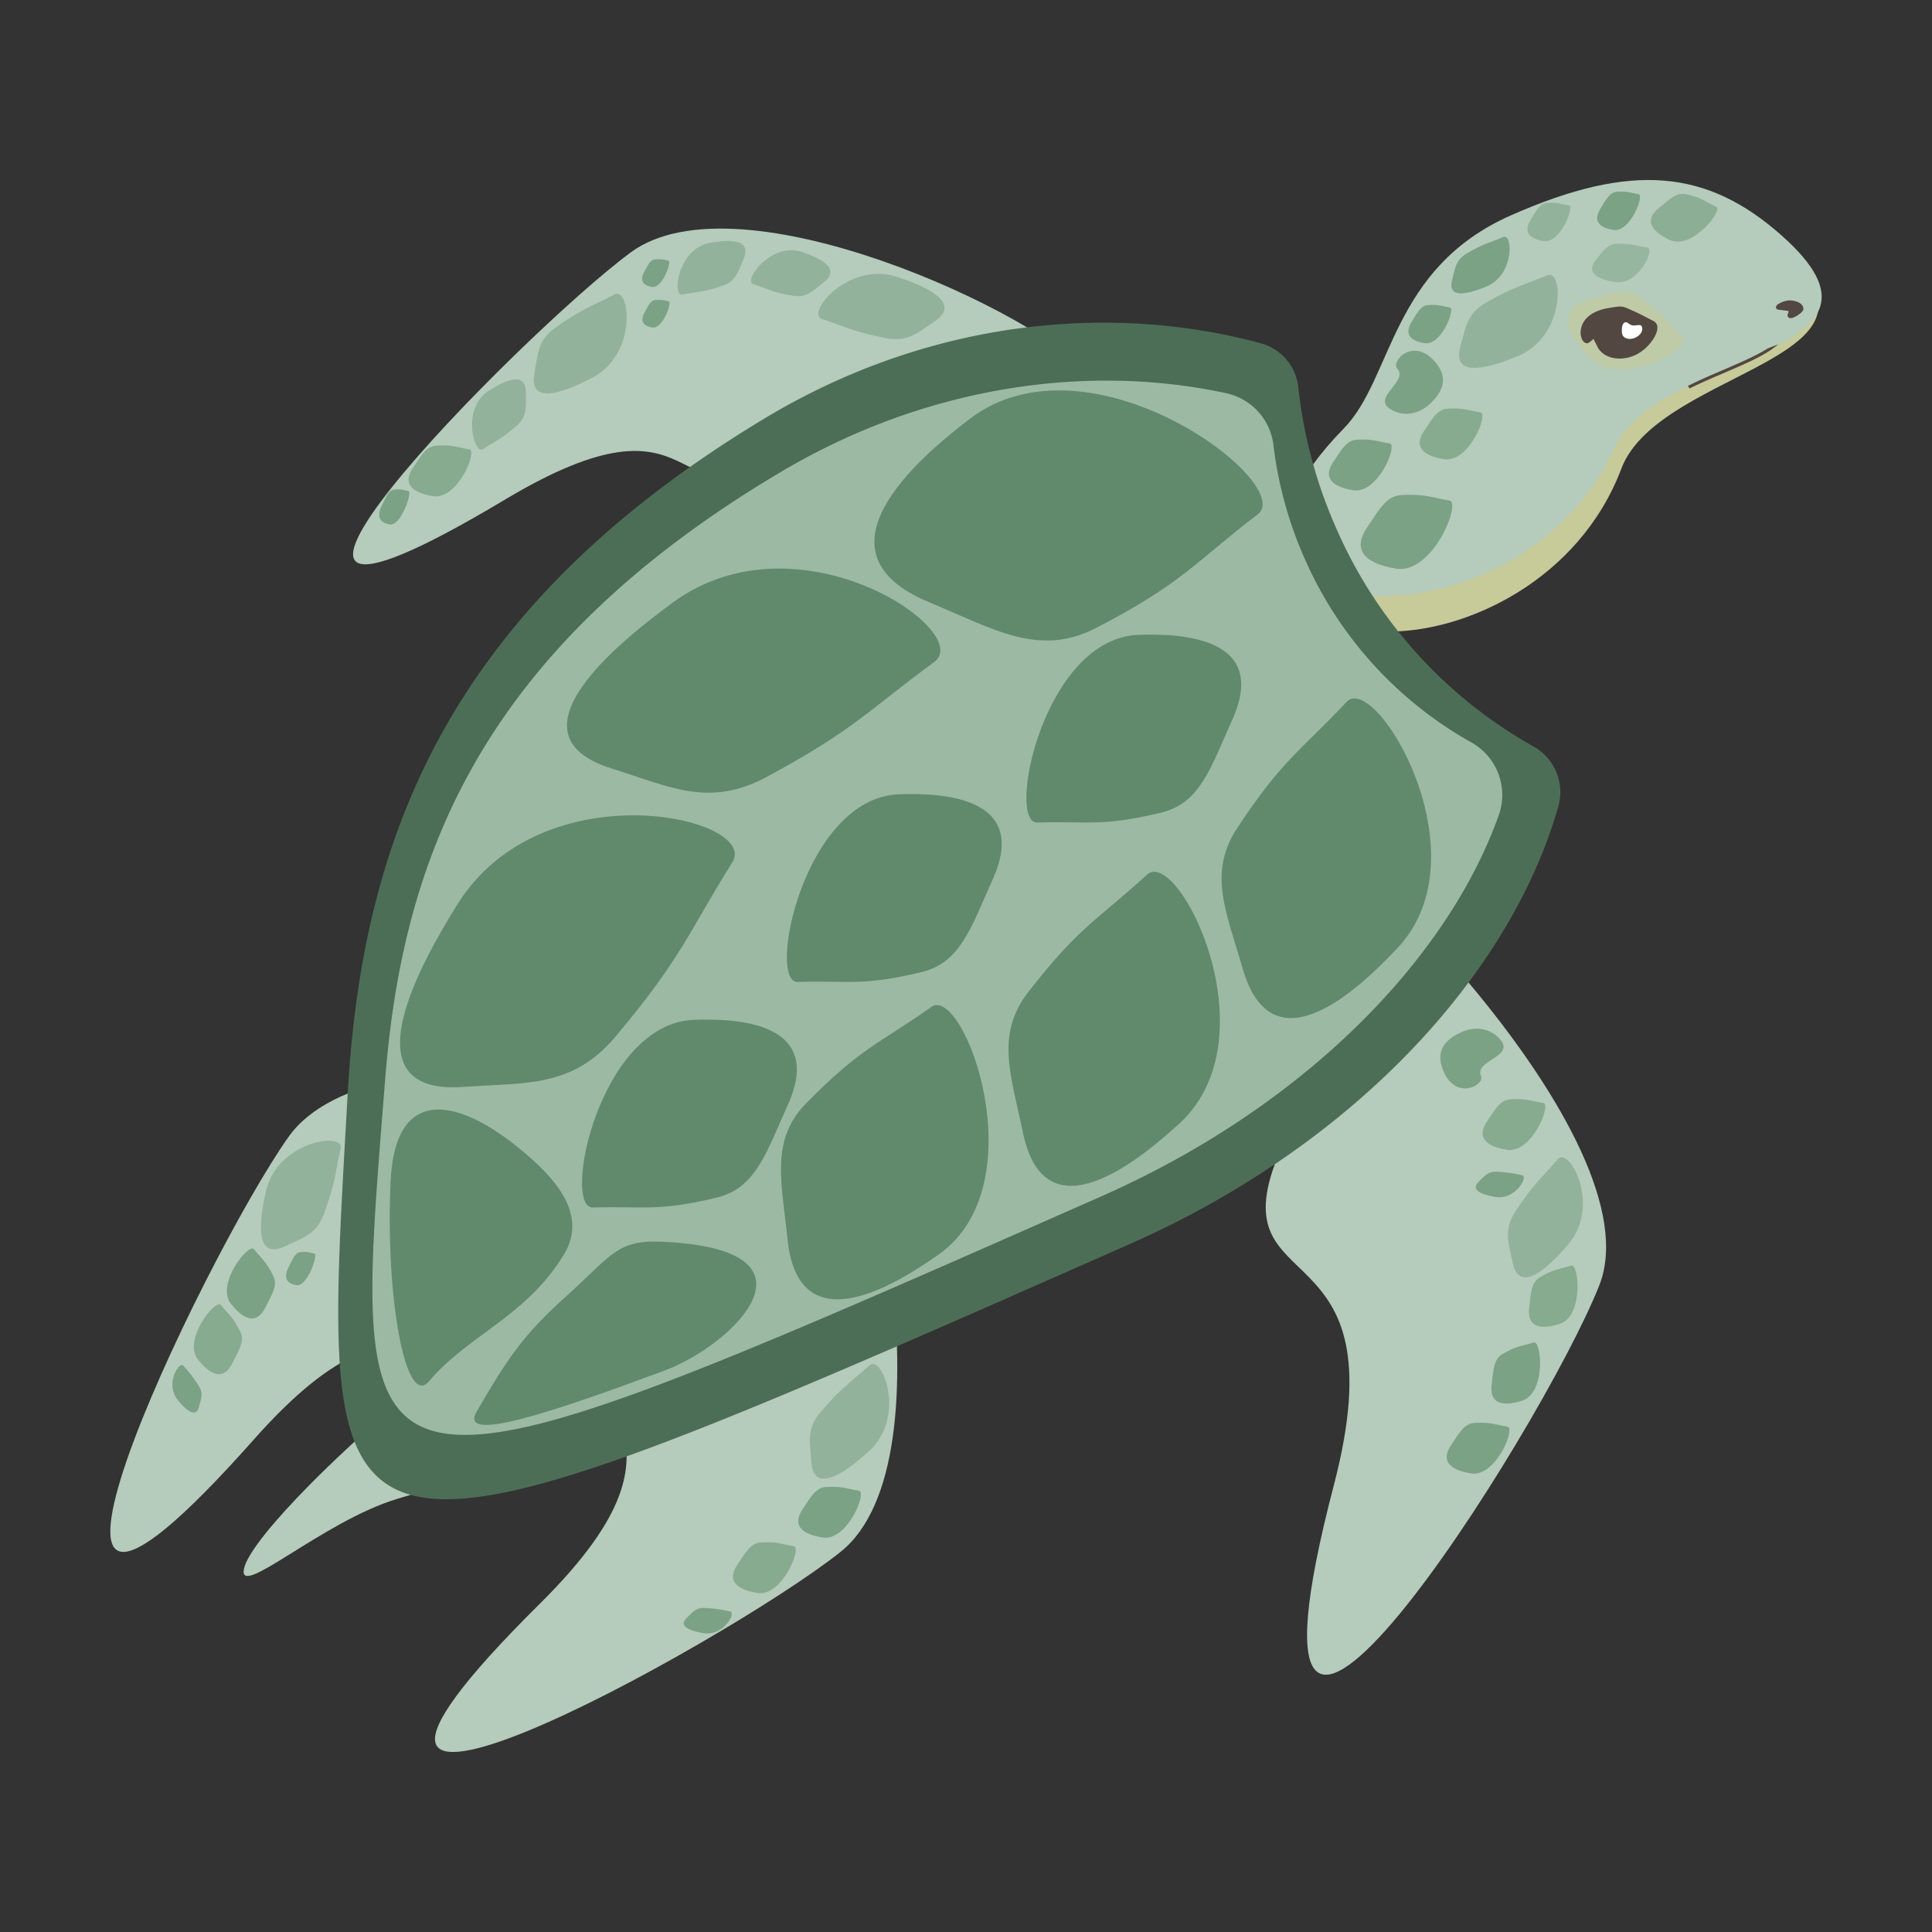 <svg id="Layer_1" data-name="Layer 1" xmlns="http://www.w3.org/2000/svg" viewBox="0 0 500 500"><rect x="0" y="0" width="500" height="500" fill="#333333" stroke="none"/><defs><style>.cls-1{fill:#b5cbbb;}.cls-12,.cls-2{fill:#c7ca99;}.cls-3{fill:#4d6e56;}.cls-4{fill:#9cb9a4;}.cls-5,.cls-6{fill:#534741;}.cls-5{stroke:#534741;stroke-miterlimit:10;}.cls-10,.cls-11,.cls-13,.cls-7,.cls-9{fill:#7ba285;}.cls-8{fill:#618a6c;}.cls-9{opacity:0.7;}.cls-10,.cls-12{opacity:0.6;}.cls-11{opacity:0.5;}.cls-13{opacity:0.8;}.cls-14{fill:#fff;}.cls-15{fill:none;}</style></defs><path class="cls-1" d="M515.142,639.331c68.003-77.726-5.609-27-16.006-18.981-17.423,13.437-44.205,39.429-45.986,47.6s20.335-12.178,39.538-18.009C503.824,646.56,510.257,644.914,515.142,639.331Z" transform="translate(-390 -262)"/><path class="cls-1" d="M560.255,604.267c-29.877,23.752,16.421,26.237-30.476,72.702-83.075,82.308,47.841,10.441,77.718-13.311s7.137-123.113-5.909-139.513S590.132,580.516,560.255,604.267Z" transform="translate(-390 -262)"/><path class="cls-1" d="M526.632,600.053C504.573,631.196,499.513,585.123,455.716,634.52c-77.582,87.502-13.092-47.17,8.967-78.314s122.564-13.979,139.671-1.871S548.691,568.909,526.632,600.053Z" transform="translate(-390 -262)"/><path class="cls-1" d="M720.526,561.693c-14.923,37.682,32.423,16.804,14.659,84.72-31.467,120.308,53.776-14.058,68.699-51.74s-68.828-121.13-91.847-130.238S735.449,524.01,720.526,561.693Z" transform="translate(-390 -262)"/><path class="cls-1" d="M591.275,378.792C562.869,399.866,573.221,359.884,520.766,391.252c-92.918,55.566,3.95-42.782,32.356-63.857s107.41,16.859,117.946,31.052S619.68,357.717,591.275,378.792Z" transform="translate(-390 -262)"/><path class="cls-2" d="M739.483,382.763c-47.453,55.446,48.297,58.196,70.13.511,9.89-26.13,77.537-28.54,39.521-57.924-20.292-15.684-39.851-16.365-70.13-.511S751.33,368.921,739.483,382.763Z" transform="translate(-390 -262)"/><path class="cls-1" d="M737.784,372.872c-51.039,52.166,44.315,61.281,69.94,5.176,11.607-25.414,79.264-23.318,43.289-55.166-19.203-17-38.673-18.98-69.94-5.176S750.526,359.849,737.784,372.872Z" transform="translate(-390 -262)"/><path class="cls-3" d="M786.842,455.168a13.556,13.556,0,0,1,6.487,15.423c-12.522,43.992-53.287,87.913-110.999,113.393-213.906,94.438-209.708,92.585-202.385-38.345,3.56-63.596,23.506-124.563,107.988-175.385,42.743-25.716,89.916-29.919,128.621-19.339a13.195,13.195,0,0,1,9.437,11.298,122.467,122.467,0,0,0,9.806,36.451A119.157,119.157,0,0,0,786.842,455.168Z" transform="translate(-390 -262)"/><path class="cls-4" d="M770.732,454.11a15.577,15.577,0,0,1,7.188,18.751c-13.519,37.961-51.063,75.862-102.894,98.746-198.401,87.593-194.507,85.874-185.351-30.214,4.45-56.387,23.915-110.748,102.525-157.32,38.447-22.78,80.326-27.833,115.042-20.327a15.623,15.623,0,0,1,12.31,13.343,102.307,102.307,0,0,0,8.06,29.408A101.003,101.003,0,0,0,770.732,454.11Z" transform="translate(-390 -262)"/><path class="cls-5" d="M856.223,341.904c-.037.848-3.693,2.911-3.035,1.407.66-1.51-.039-1.277-2.902-1.663-.841-.113,1.396-1.478,3.035-1.407S856.259,341.056,856.223,341.904Z" transform="translate(-390 -262)"/><path class="cls-6" d="M847.505,352.159c-5.152,3.288-13.504,6.106-20.668,9.689l.419.681c8.392-4.182,18.383-7.316,22.928-11.413Z" transform="translate(-390 -262)"/><path class="cls-7" d="M763.664,539.435c3.249,7.355,10.672,3.409,9.607 1-1.729-3.914,8.402-4.895,5.25-9.094-2.064-2.749-5.976-4.137-10.259-2.246C761.594,532.039,762.281,536.303,763.664,539.435Z" transform="translate(-390 -262)"/><path class="cls-7" d="M740.17,388.863c6.459,1.08,11.617-11.735,9.501-12.088-3.437-.575-4.212-1.202-8.472-.982-2.789.144-4.018,2.652-6.063,5.644C731.353,386.969,737.42,388.403,740.17,388.863Z" transform="translate(-390 -262)"/><path class="cls-8" d="M491.096,567.572c-1.402,29.437,3.738,59.24,9.971,51.864,10.124-11.982,24.831-16.484,34.79-32.609,6.522-10.56-2.239-20.123-11.659-27.777C507.7,545.647,492.243,543.482,491.096,567.572Z" transform="translate(-390 -262)"/><path class="cls-8" d="M562.065,616.668c-28.01,10.424-53.627,19.156-48.721,10.684,7.97-13.761,12.089-19.903,22.991-29.694,11.758-10.559,13.207-14.758,24.55-14.313C605.705,585.106,579.543,610.163,562.065,616.668Z" transform="translate(-390 -262)"/><path class="cls-8" d="M632.939,586.651c25.676-18.125,6.501-69.992-1.911-64.054-13.664,9.646-18.188,10.46-32.417,24.961-9.318,9.496-6.327,20.362-4.788,35.216C596.67,610.245,622.007,594.368,632.939,586.651Z" transform="translate(-390 -262)"/><path class="cls-8" d="M695.169,552.818c24.493-22.39-.297-71.8-8.322-64.465-13.034,11.915-17.587,13.455-30.716,30.369-8.598,11.077-4.456,21.59-1.404,36.366C660.371,582.414,684.741,562.351,695.169,552.818Z" transform="translate(-390 -262)"/><path class="cls-8" d="M640.907,370.446c31.209-23.866,84.81,16.851,74.586,24.67-16.609,12.701-19.31,17.739-41.846,29.405-14.758,7.639-26.383.317-43.257-6.694C599.185,404.862,627.62,380.607,640.907,370.446Z" transform="translate(-390 -262)"/><path class="cls-8" d="M564.105,417.952c32.549-23.884,78.347,7.543,67.683,15.368-17.322,12.71-20.506,17.413-43.32,29.722-14.94,8.061-25.059,2.582-40.195-2.162C520.282,452.107,550.248,428.12,564.105,417.952Z" transform="translate(-390 -262)"/><path class="cls-8" d="M508.4,496.018c22.036-35.298,78.349-22.423,71.129-10.859-11.727,18.785-12.962,24.514-30.132,44.993-11.244,13.411-23.116,11.976-39.531,13.147C479.509,545.464,499.019,511.046,508.4,496.018Z" transform="translate(-390 -262)"/><path class="cls-8" d="M751.737,507.276c22.711-24.194-5.78-71.567-13.221-63.641C726.43,456.51,722.009,458.392,710.209,476.259c-7.727,11.7-2.794,21.867,1.378,36.367C719.301,539.441,742.068,517.576,751.737,507.276Z" transform="translate(-390 -262)"/><path class="cls-8" d="M569.704,525.922c-24.72.812-34.378,48.841-26.279,48.575,13.155-.432,16.488,1.195,32.103-2.569,10.226-2.465,12.926-12.02,18.297-23.826C603.759,526.27,580.228,525.577,569.704,525.922Z" transform="translate(-390 -262)"/><path class="cls-8" d="M622.728,467.553c-24.72.812-34.378,48.841-26.279,48.575,13.155-.432,16.488,1.195,32.103-2.569,10.226-2.465,12.926-12.02,18.297-23.826C656.783,467.901,633.253,467.208,622.728,467.553Z" transform="translate(-390 -262)"/><path class="cls-8" d="M684.71,426.296c-24.72.812-34.378,48.841-26.279,48.575,13.155-.432,16.488,1.195,32.103-2.569,10.226-2.465,12.926-12.02,18.297-23.826C718.765,426.644,695.235,425.95,684.71,426.296Z" transform="translate(-390 -262)"/><path class="cls-7" d="M758.664,350.812c4.37.731,8.034-8.98,6.602-9.219-2.325-.389-2.843-.851-5.737-.631-1.895.144-2.76,2.047-4.187,4.325C752.704,349.498,756.803,350.501,758.664,350.812Z" transform="translate(-390 -262)"/><path class="cls-7" d="M761.046,355.274c-5.454-5.909-11.202.225-9.415,2.161,2.903,3.145-6.367,7.349-2.026,10.302,2.843,1.934,6.994,1.982,10.435-1.192C765.398,361.602,763.368,357.79,761.046,355.274Z" transform="translate(-390 -262)"/><path class="cls-9" d="M822.051,324.067c5.745,2.778,13.998-7.63,12.116-8.54-3.057-1.478-3.613-2.271-7.652-3.242-2.645-.636-4.464,1.341-7.177,3.539C814.321,319.887,819.605,322.884,822.051,324.067Z" transform="translate(-390 -262)"/><path class="cls-7" d="M777.052,571.766c5.127.857,8.555-5.333,6.876-5.614a34.82,34.82,0,0,0-6.704-.906c-2.185-.063-3.027,1.138-4.489,2.542C770.032,570.385,774.869,571.401,777.052,571.766Z" transform="translate(-390 -262)"/><path class="cls-7" d="M807.526,321.499c4.37.731,8.034-8.98,6.602-9.219-2.325-.389-2.843-.851-5.737-.631-1.895.144-2.76,2.047-4.187,4.325C801.566,320.185,805.666,321.188,807.526,321.499Z" transform="translate(-390 -262)"/><path class="cls-10" d="M789.466,324.385c4.37.731,8.034-8.98,6.602-9.219-2.325-.389-2.843-.851-5.737-.631-1.895.144-2.76,2.047-4.187,4.325C783.506,323.071,787.606,324.074,789.466,324.385Z" transform="translate(-390 -262)"/><path class="cls-7" d="M774.643,336.171c7.379-3.032,6.856-13.825,4.439-12.831-3.927,1.613-5.045,1.673-9.474,4.243-2.9,1.683-3.031,3.92-3.804,6.921C764.373,340.053,771.501,337.462,774.643,336.171Z" transform="translate(-390 -262)"/><path class="cls-10" d="M782.737,354.199c12.456-5.118,11.857-22.649,7.776-20.972-6.629,2.724-8.507,2.849-16.003,7.14-4.909,2.81-5.185,6.451-6.559,11.349C765.409,360.773,777.433,356.378,782.737,354.199Z" transform="translate(-390 -262)"/><path class="cls-11" d="M807.948,334.992c6.012,1.005,10.422-8.581,8.452-8.91-3.2-.535-3.935-1.034-7.873-.988-2.579.03-3.644,1.9-5.453,4.113C799.729,333.301,805.388,334.564,807.948,334.992Z" transform="translate(-390 -262)"/><path class="cls-12" d="M801.311,354.449c7.961,8.35,26.738-2.312,24.13-5.047-4.236-4.444-4.74-6.076-10.836-10.401-3.992-2.833-7.97-.982-13.519.597C790.826,342.519,797.922,350.895,801.311,354.449Z" transform="translate(-390 -262)"/><path class="cls-13" d="M763.662,380.832c6.459,1.08,11.617-11.735,9.501-12.088-3.437-.575-4.212-1.202-8.472-.982-2.789.144-4.018,2.652-6.063,5.644C754.845,378.938,760.912,380.373,763.662,380.832Z" transform="translate(-390 -262)"/><path class="cls-6" d="M815.918,344.163c2.851,1.446-1.283,12.375-4.817,8.861-7.072-7.032-7.363-4.102-9.795-2.41-2.43,1.691-5.065-7.182,4.817-8.861C810.504,341.009,809.521,340.919,815.918,344.163Z" transform="translate(-390 -262)"/><path class="cls-6" d="M817.92,345.082c2.851,1.446-.782,7.08-4.817,8.861s-8.421.703-9.795-2.41-5.065-7.182,4.817-8.861C812.506,341.927,811.523,341.838,817.92,345.082Z" transform="translate(-390 -262)"/><path class="cls-14" d="M809.906,348.697c-.434-.992-.213-4.505,1.713-2.887,1.236,1.038,2.851-.287,3.286.705s-.333,2.284-1.713,2.887S810.341,349.689,809.906,348.697Z" transform="translate(-390 -262)"/><path class="cls-7" d="M490.875,397.722c2.961.495,5.843-8.463,4.872-8.625-1.576-.263-1.913-.663-3.901-.352-1.302.204-1.968,1.965-3.031,4.088C486.848,396.759,489.614,397.511,490.875,397.722Z" transform="translate(-390 -262)"/><path class="cls-10" d="M622.242,333.682c-12.79-4.212-23.742,9.495-19.551,10.875,6.807,2.241,8.314,3.368,16.799,4.982,5.557,1.057,8.135-1.529,12.366-4.356C639.679,339.956,627.687,335.475,622.242,333.682Z" transform="translate(-390 -262)"/><path class="cls-13" d="M501.987,390.393c6.459,1.08,11.617-11.735,9.501-12.088-3.437-.575-4.212-1.202-8.472-.982-2.789.144-4.018,2.652-6.063,5.644C493.17,388.499,499.238,389.934,501.987,390.393Z" transform="translate(-390 -262)"/><path class="cls-7" d="M770.649,643.313c6.459,1.08,11.617-11.735,9.501-12.088-3.437-.575-4.212-1.202-8.472-.982-2.789.144-4.018,2.652-6.063,5.644C761.832,641.419,767.899,642.853,770.649,643.313Z" transform="translate(-390 -262)"/><path class="cls-10" d="M614.74,637.724c10.015-9.002,3.563-25.313.282-22.364-5.33,4.79-7.057,5.538-12.677,12.096-3.68,4.295-2.718,7.816-2.368,12.891C600.624,649.732,610.476,641.557,614.74,637.724Z" transform="translate(-390 -262)"/><path class="cls-13" d="M779.944,559.56c6.459,1.08,11.617-11.735,9.501-12.088-3.437-.575-4.212-1.202-8.472-.982-2.789.144-4.018,2.652-6.063,5.644C771.127,557.665,777.194,559.1,779.944,559.56Z" transform="translate(-390 -262)"/><path class="cls-7" d="M783.917,624.497c6.249-1.959,5.048-15.719,3.001-15.077-3.326,1.043-4.301.834-8,2.957-2.422,1.39-2.382,4.183-2.852,7.776C775.197,626.797,781.257,625.331,783.917,624.497Z" transform="translate(-390 -262)"/><path class="cls-10" d="M795.758,584.171c8.792-10.199.321-25.56-2.559-22.219-4.679,5.428-6.297,6.389-11.039,13.607-3.105,4.727-1.704,8.098-.712,13.087C783.281,597.872,792.015,588.514,795.758,584.171Z" transform="translate(-390 -262)"/><path class="cls-13" d="M793.623,604.619c6.249-1.959,5.048-15.719,3.001-15.077-3.326,1.043-4.301.834-8,2.957-2.422,1.39-2.382,4.183-2.852,7.776C784.902,606.918,790.962,605.453,793.623,604.619Z" transform="translate(-390 -262)"/><path class="cls-7" d="M572.077,684.659c5.127.857,8.555-5.333,6.876-5.614a34.82,34.82,0,0,0-6.704-.906c-2.185-.063-3.027,1.138-4.489,2.542C565.057,683.278,569.894,684.294,572.077,684.659Z" transform="translate(-390 -262)"/><path class="cls-7" d="M602.82,659.899c6.459,1.08,11.617-11.735,9.501-12.088-3.437-.575-4.212-1.202-8.472-.982-2.789.144-4.018,2.652-6.063,5.644C594.003,658.005,600.07,659.439,602.82,659.899Z" transform="translate(-390 -262)"/><path class="cls-13" d="M585.946,674.248c6.459,1.08,11.617-11.735,9.501-12.088-3.437-.575-4.212-1.202-8.472-.982-2.789.144-4.018,2.652-6.063,5.644C577.129,672.354,583.197,673.789,585.946,674.248Z" transform="translate(-390 -262)"/><path class="cls-10" d="M458.804,570.377c2.955-13.135,20.343-15.49,19.375-11.186-1.572,6.99-1.38,8.862-4.353,16.97-1.947,5.309-5.49,6.193-10.089,8.37C455.233,588.557,457.546,575.969,458.804,570.377Z" transform="translate(-390 -262)"/><path class="cls-7" d="M435.93,624.206c-3.256-4.051.468-10.068,1.535-8.741a34.795,34.795,0,0,1,4.07,5.401c1.124,1.874.488,3.196-.022,5.157C440.569,629.65,437.316,625.931,435.93,624.206Z" transform="translate(-390 -262)"/><path class="cls-7" d="M449.811,599.48c-4.102-5.103,4.555-15.869,5.899-14.197,2.183,2.716,3.109,3.084,5.001,6.905,1.239,2.502-.349,4.8-1.958,8.047C455.777,606.24,451.558,601.652,449.811,599.48Z" transform="translate(-390 -262)"/><path class="cls-13" d="M441.268,613.904c-4.102-5.103,4.555-15.869,5.899-14.197,2.183,2.716,3.109,3.084,5.001,6.905,1.239,2.502-.349,4.8-1.958,8.047C447.234,620.664,443.015,616.076,441.268,613.904Z" transform="translate(-390 -262)"/><path class="cls-10" d="M597.485,327.191c-7.909-2.604-15.209,7.475-12.618,8.328,4.209,1.386,5.122,2.141,10.404,3.029,3.459.582,5.159-1.335,7.903-3.474C608.25,331.119,600.852,328.299,597.485,327.191Z" transform="translate(-390 -262)"/><path class="cls-10" d="M516.398,363.195c-6.991,4.523-3.722,16.528-1.431,15.046,3.721-2.407,4.882-2.644,8.889-6.199,2.624-2.328,2.197-4.853,2.254-8.331C526.214,357.279,519.375,361.269,516.398,363.195Z" transform="translate(-390 -262)"/><path class="cls-10" d="M573.643,324.873c-8.191,1.502-9.768,13.845-7.085,13.353,4.359-.8,5.522-.574,10.585-2.324,3.316-1.146,3.888-3.643,5.273-6.834C584.976,323.164,577.13,324.233,573.643,324.873Z" transform="translate(-390 -262)"/><path class="cls-10" d="M543.247,359.769c11.937-6.235,9.737-23.637,5.826-21.595-6.352,3.318-8.211,3.614-15.283,8.572-4.631,3.247-4.573,6.898-5.494,11.9C526.593,367.898,538.166,362.423,543.247,359.769Z" transform="translate(-390 -262)"/><path class="cls-7" d="M558.734,336.246c2.71.453,5.155-6.607,4.268-6.755a8.914,8.914,0,0,0-3.563-.358c-1.183.136-1.754,1.522-2.681,3.187C555.043,335.4,557.58,336.053,558.734,336.246Z" transform="translate(-390 -262)"/><path class="cls-7" d="M558.814,346.765c2.71.453,5.155-6.607,4.268-6.755a8.914,8.914,0,0,0-3.563-.358c-1.183.136-1.754,1.522-2.681,3.187C555.124,345.919,557.66,346.572,558.814,346.765Z" transform="translate(-390 -262)"/><path class="cls-7" d="M751.273,409.158c9.435,1.577,16.962-17.091,13.871-17.608-5.021-.839-6.153-1.754-12.375-1.436-4.074.208-5.867,3.862-8.853,8.22C738.393,406.392,747.256,408.486,751.273,409.158Z" transform="translate(-390 -262)"/><path class="cls-7" d="M466.704,594.596c2.88.481,5.645-8.009,4.701-8.167-1.533-.256-1.861-.637-3.792-.35-1.264.188-1.904,1.857-2.93,3.868C462.787,593.666,465.478,594.391,466.704,594.596Z" transform="translate(-390 -262)"/><rect class="cls-15" width="500" height="500"/></svg>